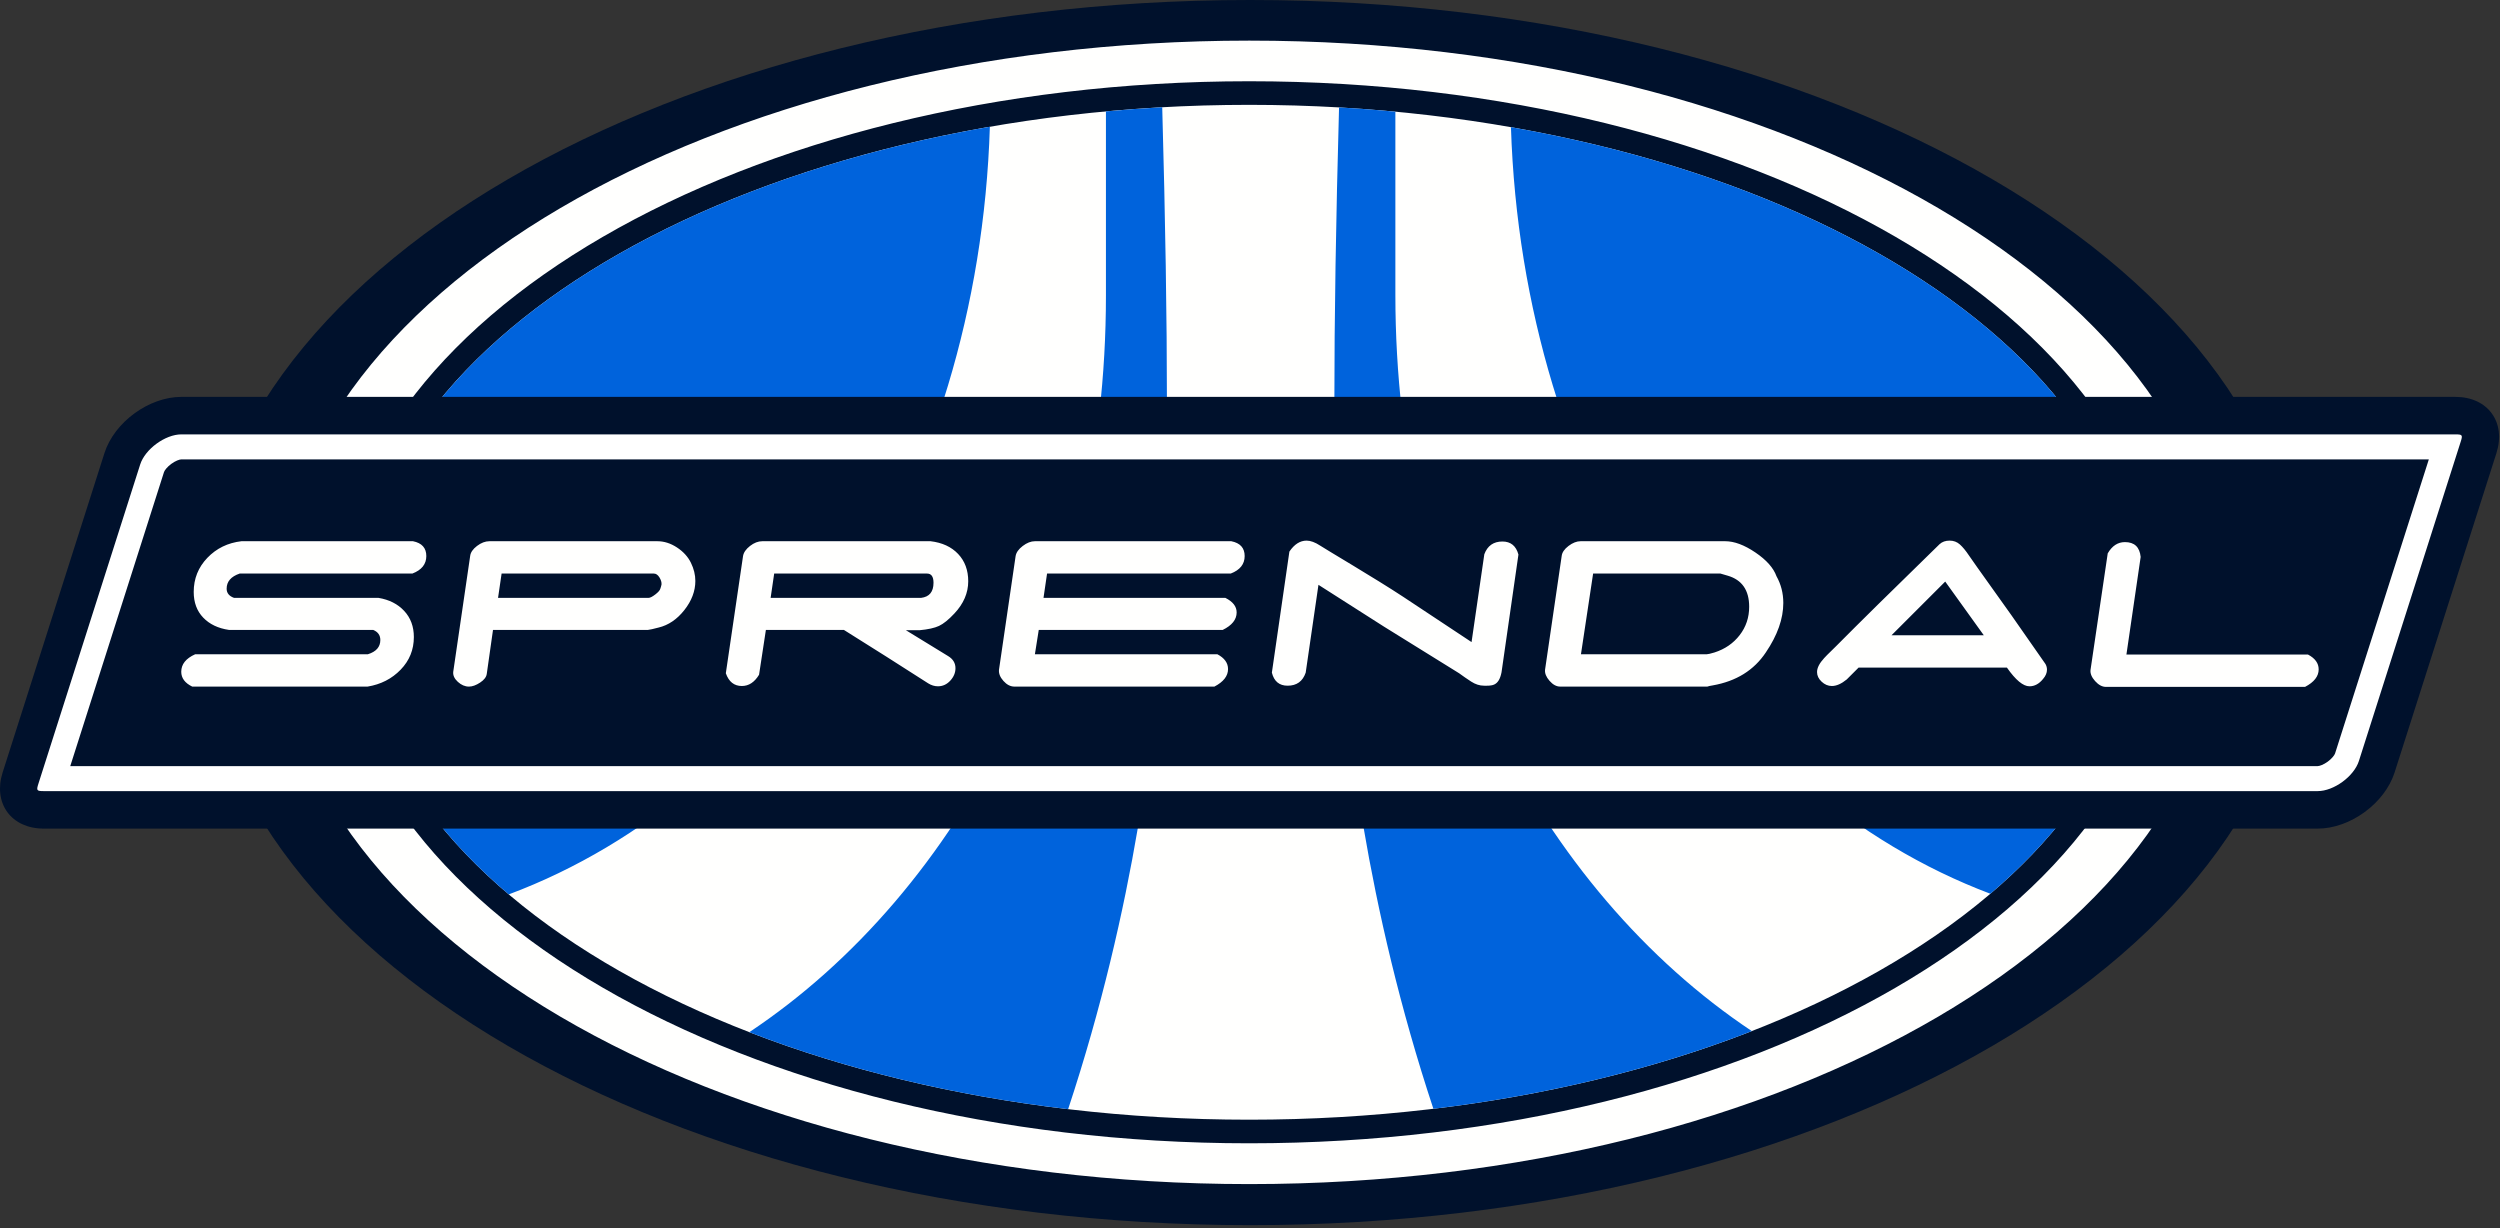 <svg height="393" viewBox="0 0 800 393" width="800" xmlns="http://www.w3.org/2000/svg"><rect x="0" y="0" width="800" height="393" fill="#333333" stroke="none"/><g fill="none" fill-rule="evenodd"><path d="m736.087 196.026c0 108.256-150.452 196.024-336.044 196.024-185.589 0-336.043-87.768-336.043-196.024 0-108.258 150.453-196.026 336.043-196.026 185.592 0 336.044 87.768 336.044 196.026" fill="#00112c"/><path d="m711.544 195.956c0 101.043-139.585 182.954-311.773 182.954-172.186 0-311.771-81.911-311.771-182.954 0-101.041 139.585-182.956 311.771-182.956 172.188 0 311.773 81.915 311.773 182.956zm-311.806-169.956c-161.415 0-292.737 76.231-292.737 169.928 0 93.696 131.322 169.928 292.737 169.928 161.42 0 292.739-76.232 292.739-169.928 0-93.698-131.319-169.928-292.739-169.928zm285.188 169.928c0 89.533-127.936 162.376-285.188 162.376-157.253 0-285.186-72.843-285.186-162.376 0-89.534 127.933-162.377 285.186-162.377 157.252 0 285.188 72.843 285.188 162.377z" fill="#fffffe"/><path d="m636.917 286.004c-86.297-32.542-149.746-129.476-153.412-245.307 116.504 20.422 201.421 82.287 201.421 155.231 0 33.296-17.694 64.284-48.008 90.075zm-283.018-250.357c5.946-.549 11.952-.993 18.014-1.329 2.006 72.037 2.006 126.098 0 162.182-1.965 35.348-8.691 93.677-30.112 158.436-37.143-4.381-71.665-12.888-102.017-24.639 67.954-45.249 114.115-133.808 114.115-235.611zm206.688 294.302c-30.294 11.824-64.78 20.408-101.905 24.867-21.473-64.839-28.21-123.25-30.177-158.634-2.003-36.023-2.006-89.96-.01-161.812 6.066.347 12.076.803 18.024 1.365v58.634c0 101.78 46.14 190.321 114.068 235.58zm-397.789-43.742c-30.46-25.832-48.247-56.895-48.247-90.279 0-73.108 85.297-135.087 202.206-155.369-3.628 116.134-67.352 213.294-153.959 245.647z" fill="#0063dc"/><path d="m766.277 247.171c-3.153 9.887-14.227 17.985-24.611 17.985h-727.675c-10.383 0-16.296-8.098-13.144-17.985l32.579-102.185c3.157-9.889 14.232-17.986 24.615-17.986h727.675c10.383 0 16.296 8.098 13.144 17.986z" fill="#00112c"/><g fill-rule="nonzero"><path d="m777.226 147h-719.184c-.591 0-1.898.469-3.216 1.432-1.319.964-2.166 2.071-2.344 2.629l-29.999 94.094h719.184c.591 0 1.898-.469 3.215-1.432 1.317-.963 2.162-2.067 2.341-2.629zm10.201-5.659-32.583 102.184c-1.567 4.913-8.02 9.63-13.178 9.63h-727.675c-2.256 0-2.396-.191-1.711-2.339l32.579-102.185c1.569-4.913 8.024-9.631 13.182-9.631h727.675c2.256 0 2.396.191 1.711 2.341z" fill="#fff"/><path d="m131.959 183.538h-55.256c-2.785.949-4.177 2.563-4.177 4.842 0 1.392.791 2.374 2.374 2.943h46.236c3.418.57 6.155 1.962 8.212 4.177 2.057 2.215 3.086 5 3.086 8.355 0 4.051-1.408 7.532-4.225 10.444s-6.345 4.715-10.586 5.412h-56.11c-2.342-1.139-3.513-2.722-3.513-4.747 0-2.405 1.487-4.272 4.462-5.602h55.256c2.658-.823 3.988-2.342 3.988-4.557 0-1.519-.76-2.595-2.279-3.228h-46.142c-3.481-.506-6.234-1.82-8.26-3.94s-3.038-4.858-3.038-8.212c0-4.241 1.456-7.88 4.367-10.918s6.551-4.81 10.918-5.317h54.876c2.848.57 4.272 2.152 4.272 4.747 0 2.595-1.487 4.462-4.462 5.602zm78.777 17.279c-1.646.443-2.785.696-3.418.76h-49.559l-1.994 14.051c-.127 1.013-.839 1.946-2.136 2.801-1.298.854-2.484 1.282-3.56 1.282-1.266 0-2.453-.506-3.56-1.519s-1.598-2.089-1.472-3.228l5.412-37.027c.127-1.139.854-2.215 2.184-3.228s2.658-1.519 3.988-1.519h53.737c2.152 0 4.241.665 6.266 1.994 2.025 1.329 3.513 2.959 4.462 4.889.949 1.93 1.424 3.877 1.424 5.839 0 3.228-1.171 6.329-3.513 9.304-2.342 2.975-5.095 4.842-8.26 5.602zm.285-16.045c-.506-.823-1.108-1.234-1.804-1.234h-48.705l-1.139 7.785h48.135c.506 0 1.234-.364 2.184-1.092.949-.728 1.487-1.345 1.614-1.851.127-.316.253-.76.38-1.329.063-.696-.158-1.456-.665-2.279zm94.347 11.583c-1.836 1.962-3.465 3.275-4.889 3.94-1.424.665-3.497 1.123-6.219 1.377h-4.367c3.355 2.089 7.848 4.842 13.482 8.26 1.582.949 2.374 2.247 2.374 3.893 0 1.456-.554 2.785-1.661 3.988-1.108 1.203-2.421 1.804-3.94 1.804-1.076 0-2.12-.316-3.133-.949-8.861-5.697-17.849-11.393-26.963-17.089h-24.97l-2.184 14.336c-1.456 2.405-3.291 3.608-5.507 3.608-2.468 0-4.177-1.361-5.127-4.082l5.507-37.502c.19-1.139.934-2.215 2.231-3.228 1.298-1.013 2.611-1.519 3.94-1.519h53.832c3.734.443 6.678 1.804 8.83 4.082 2.152 2.279 3.228 5.19 3.228 8.735 0 3.734-1.487 7.184-4.462 10.349zm-8.735-12.817h-48.895l-1.139 7.785h48.135c2.658-.316 3.988-1.93 3.988-4.842 0-1.962-.696-2.943-2.089-2.943zm97.195 0h-58.769l-1.139 7.785h58.199c2.405 1.203 3.608 2.753 3.608 4.652 0 2.279-1.487 4.146-4.462 5.602h-58.864l-1.234 7.785h58.389c2.279 1.203 3.418 2.785 3.418 4.747 0 2.215-1.456 4.082-4.367 5.602h-63.99c-1.266 0-2.437-.601-3.513-1.804s-1.551-2.405-1.424-3.608l5.317-36.363c.19-1.139.949-2.215 2.279-3.228s2.627-1.519 3.893-1.519h62.851c2.848.57 4.272 2.152 4.272 4.747 0 2.595-1.487 4.462-4.462 5.602zm86.657 31.615c-.899 4.557-3.196 4.272-5.602 4.272-1.392 0-2.769-.443-4.13-1.329s-2.643-1.772-3.845-2.658c-4.747-2.912-12.754-7.88-24.02-14.906l-20.982-13.387-4.082 28.103c-.949 2.785-2.88 4.177-5.791 4.177-2.658 0-4.336-1.392-5.032-4.177l5.602-38.736c1.582-2.342 3.418-3.513 5.507-3.513 1.266 0 2.722.538 4.367 1.614 1.266.886 17.754 10.57 26.489 16.33 7.279 4.81 14.589 9.652 21.931 14.526l4.082-28.103c1.013-2.722 2.943-4.082 5.791-4.082 2.658 0 4.367 1.392 5.127 4.177zm65.865 4.557h-47.091c-1.203 0-2.342-.617-3.418-1.851s-1.551-2.421-1.424-3.56l5.317-36.363c.127-1.139.854-2.215 2.184-3.228s2.627-1.519 3.893-1.519h46.236c2.912 0 6.14 1.203 9.684 3.608 3.544 2.405 5.791 4.937 6.741 7.595 1.456 2.595 2.184 5.443 2.184 8.545 0 5.064-1.867 10.349-5.602 15.855-3.798 5.697-9.462 9.209-16.995 10.538-.506.063-.854.127-1.044.19zm6.456-35.508-2.279-.665h-40.73l-3.893 25.824h40.255c.38 0 1.203-.19 2.468-.57 3.355-1.076 6.045-2.927 8.07-5.554 2.025-2.627 3.038-5.649 3.038-9.067 0-5.317-2.31-8.64-6.931-9.969zm100.993 33.04c-1.266 1.582-2.722 2.374-4.367 2.374-2.025 0-4.431-1.994-7.216-5.981h-47.471l-3.798 3.798c-1.709 1.392-3.291 2.089-4.747 2.089-1.203 0-2.294-.459-3.275-1.377-.981-.918-1.472-1.946-1.472-3.086 0-1.329.76-2.817 2.279-4.462 0-.063 1.266-1.329 3.798-3.798 7.279-7.342 18.324-18.229 33.135-32.66.823-.76 1.899-1.139 3.228-1.139 1.266 0 2.358.411 3.275 1.234s1.883 1.994 2.896 3.513l2.658 3.798c7.342 10.19 14.621 20.507 21.837 30.951.316.57.475 1.171.475 1.804 0 1.013-.411 1.994-1.234 2.943zm-31.331-31.141-17.184 17.184h29.527zm115.139 33.704h-63.706c-1.203 0-2.358-.617-3.465-1.851s-1.598-2.421-1.472-3.56l5.507-37.312c1.392-2.405 3.228-3.608 5.507-3.608 3.038 0 4.715 1.582 5.032 4.747l-4.557 31.236h58.104c2.279 1.203 3.418 2.785 3.418 4.747 0 2.215-1.456 4.082-4.367 5.602z" fill="#fffffe"/></g></g></svg>